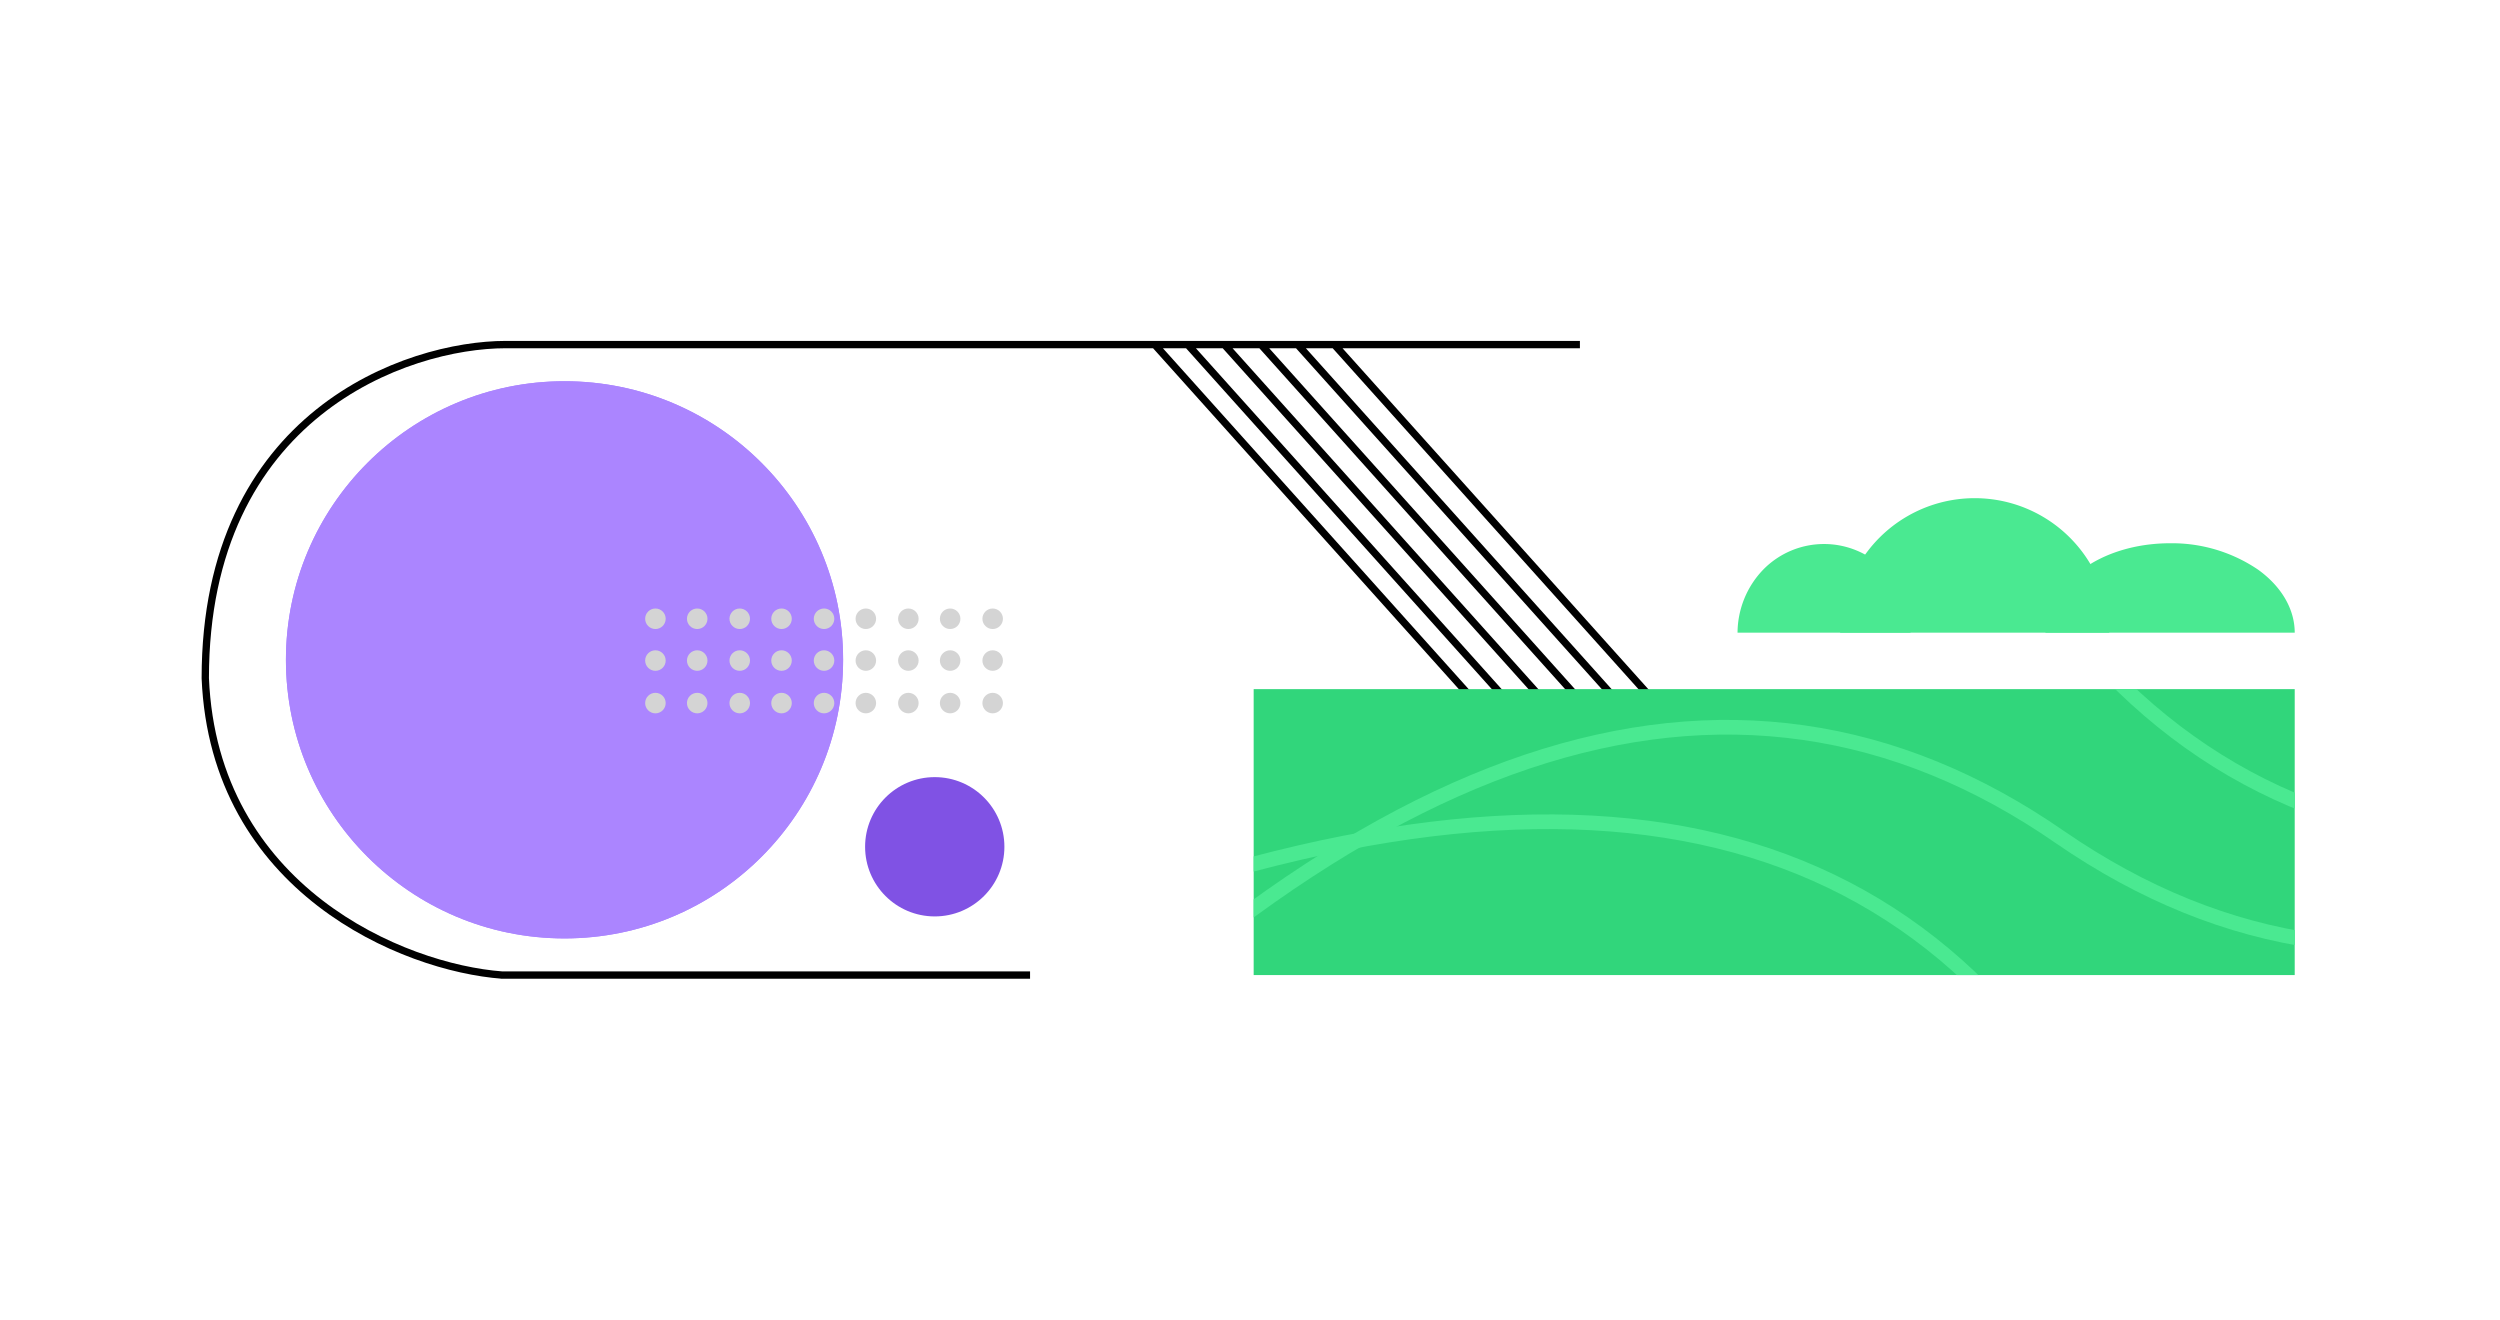 <svg width="341" height="180" fill="none" xmlns="http://www.w3.org/2000/svg">
  <path d="M68.5 133C55 132 29.2 121.3 28 92.5 28 56.5 55.5 47 69 47h146.5M68.3 133h72.2M157.5 47L201 95.5M162 47l43.5 48.5M167 47l43.5 48.5M172 47l43.5 48.5M177 47l43.5 48.5M182 47l43.5 48.5" stroke="#000"/>
  <circle cx="77" cy="90" r="38" fill="#AB85FF"/>
  <circle cx="77" cy="90" r="38" fill="#AB85FF"/>
  <circle cx="127.5" cy="115.5" r="9.5" fill="#8052E4"/>
  <g clip-path="url(#clip0)">
    <path fill="#31D67B" d="M171 94h142v39H171z"/>
    <path d="M115.8 82.5c76.5-43.7 131.2-43.7 164 0 32.8 43.8 87.4 43.8 163.9 0" stroke="#4AE991" stroke-width="2"/>
    <path d="M125.4 166.3C184.1 100.5 236 83 281 114.2c45 31 96.7 13.6 155.4-52.1" stroke="#4AE991" stroke-width="2"/>
    <path d="M119 137.4c79.8-37.6 134.2-33.3 163.5 12.8 29.2 46.2 83.7 50.5 163.4 13" stroke="#4AE991" stroke-width="2"/>
  </g>
  <circle cx="89.4" cy="84.4" r="1.4" fill="#D4D4D4"/>
  <circle cx="95.1" cy="84.4" r="1.4" fill="#D4D4D4"/>
  <circle cx="100.9" cy="84.4" r="1.4" fill="#D4D4D4"/>
  <circle cx="106.6" cy="84.4" r="1.4" fill="#D4D4D4"/>
  <circle cx="112.4" cy="84.4" r="1.4" fill="#D4D4D4"/>
  <circle cx="118.1" cy="84.4" r="1.4" fill="#D4D4D4"/>
  <circle cx="123.9" cy="84.4" r="1.4" fill="#D4D4D4"/>
  <circle cx="129.6" cy="84.4" r="1.4" fill="#D4D4D4"/>
  <circle cx="135.4" cy="84.4" r="1.4" fill="#D4D4D4"/>
  <circle cx="89.4" cy="90.1" r="1.4" fill="#D4D4D4"/>
  <circle cx="95.1" cy="90.1" r="1.4" fill="#D4D4D4"/>
  <circle cx="89.4" cy="95.9" r="1.4" fill="#D4D4D4"/>
  <circle cx="95.1" cy="95.9" r="1.4" fill="#D4D4D4"/>
  <circle cx="100.9" cy="95.9" r="1.4" fill="#D4D4D4"/>
  <circle cx="106.6" cy="95.9" r="1.4" fill="#D4D4D4"/>
  <circle cx="112.4" cy="95.9" r="1.4" fill="#D4D4D4"/>
  <circle cx="118.1" cy="95.9" r="1.4" fill="#D4D4D4"/>
  <circle cx="123.9" cy="95.9" r="1.4" fill="#D4D4D4"/>
  <circle cx="129.6" cy="95.9" r="1.4" fill="#D4D4D4"/>
  <circle cx="135.4" cy="95.9" r="1.4" fill="#D4D4D4"/>
  <circle cx="100.9" cy="90.1" r="1.4" fill="#D4D4D4"/>
  <circle cx="106.6" cy="90.1" r="1.4" fill="#D4D4D4"/>
  <circle cx="112.4" cy="90.1" r="1.4" fill="#D4D4D4"/>
  <circle cx="118.1" cy="90.1" r="1.4" fill="#D4D4D4"/>
  <circle cx="123.9" cy="90.1" r="1.4" fill="#D4D4D4"/>
  <circle cx="129.6" cy="90.1" r="1.4" fill="#D4D4D4"/>
  <circle cx="135.4" cy="90.1" r="1.4" fill="#D4D4D4"/>
  <path d="M287.7 86.3a18.3 18.3 0 00-36.7 0h36.7z" fill="#4AE991"/>
  <path d="M260.6 86.3c0-3.2-1.3-6.3-3.5-8.6a11.6 11.6 0 00-16.6 0 12.5 12.5 0 00-3.5 8.6h23.6zM313 86.3c0-3.2-1.8-6.3-5-8.6a20.9 20.9 0 00-12-3.6c-4.6 0-8.9 1.3-12 3.6-3.3 2.3-5 5.4-5 8.6h34z" fill="#4AE991"/>
  <defs>
    <clipPath id="clip0">
      <path fill="#fff" transform="translate(171 94)" d="M0 0h142v39H0z"/>
    </clipPath>
  </defs>
</svg>
